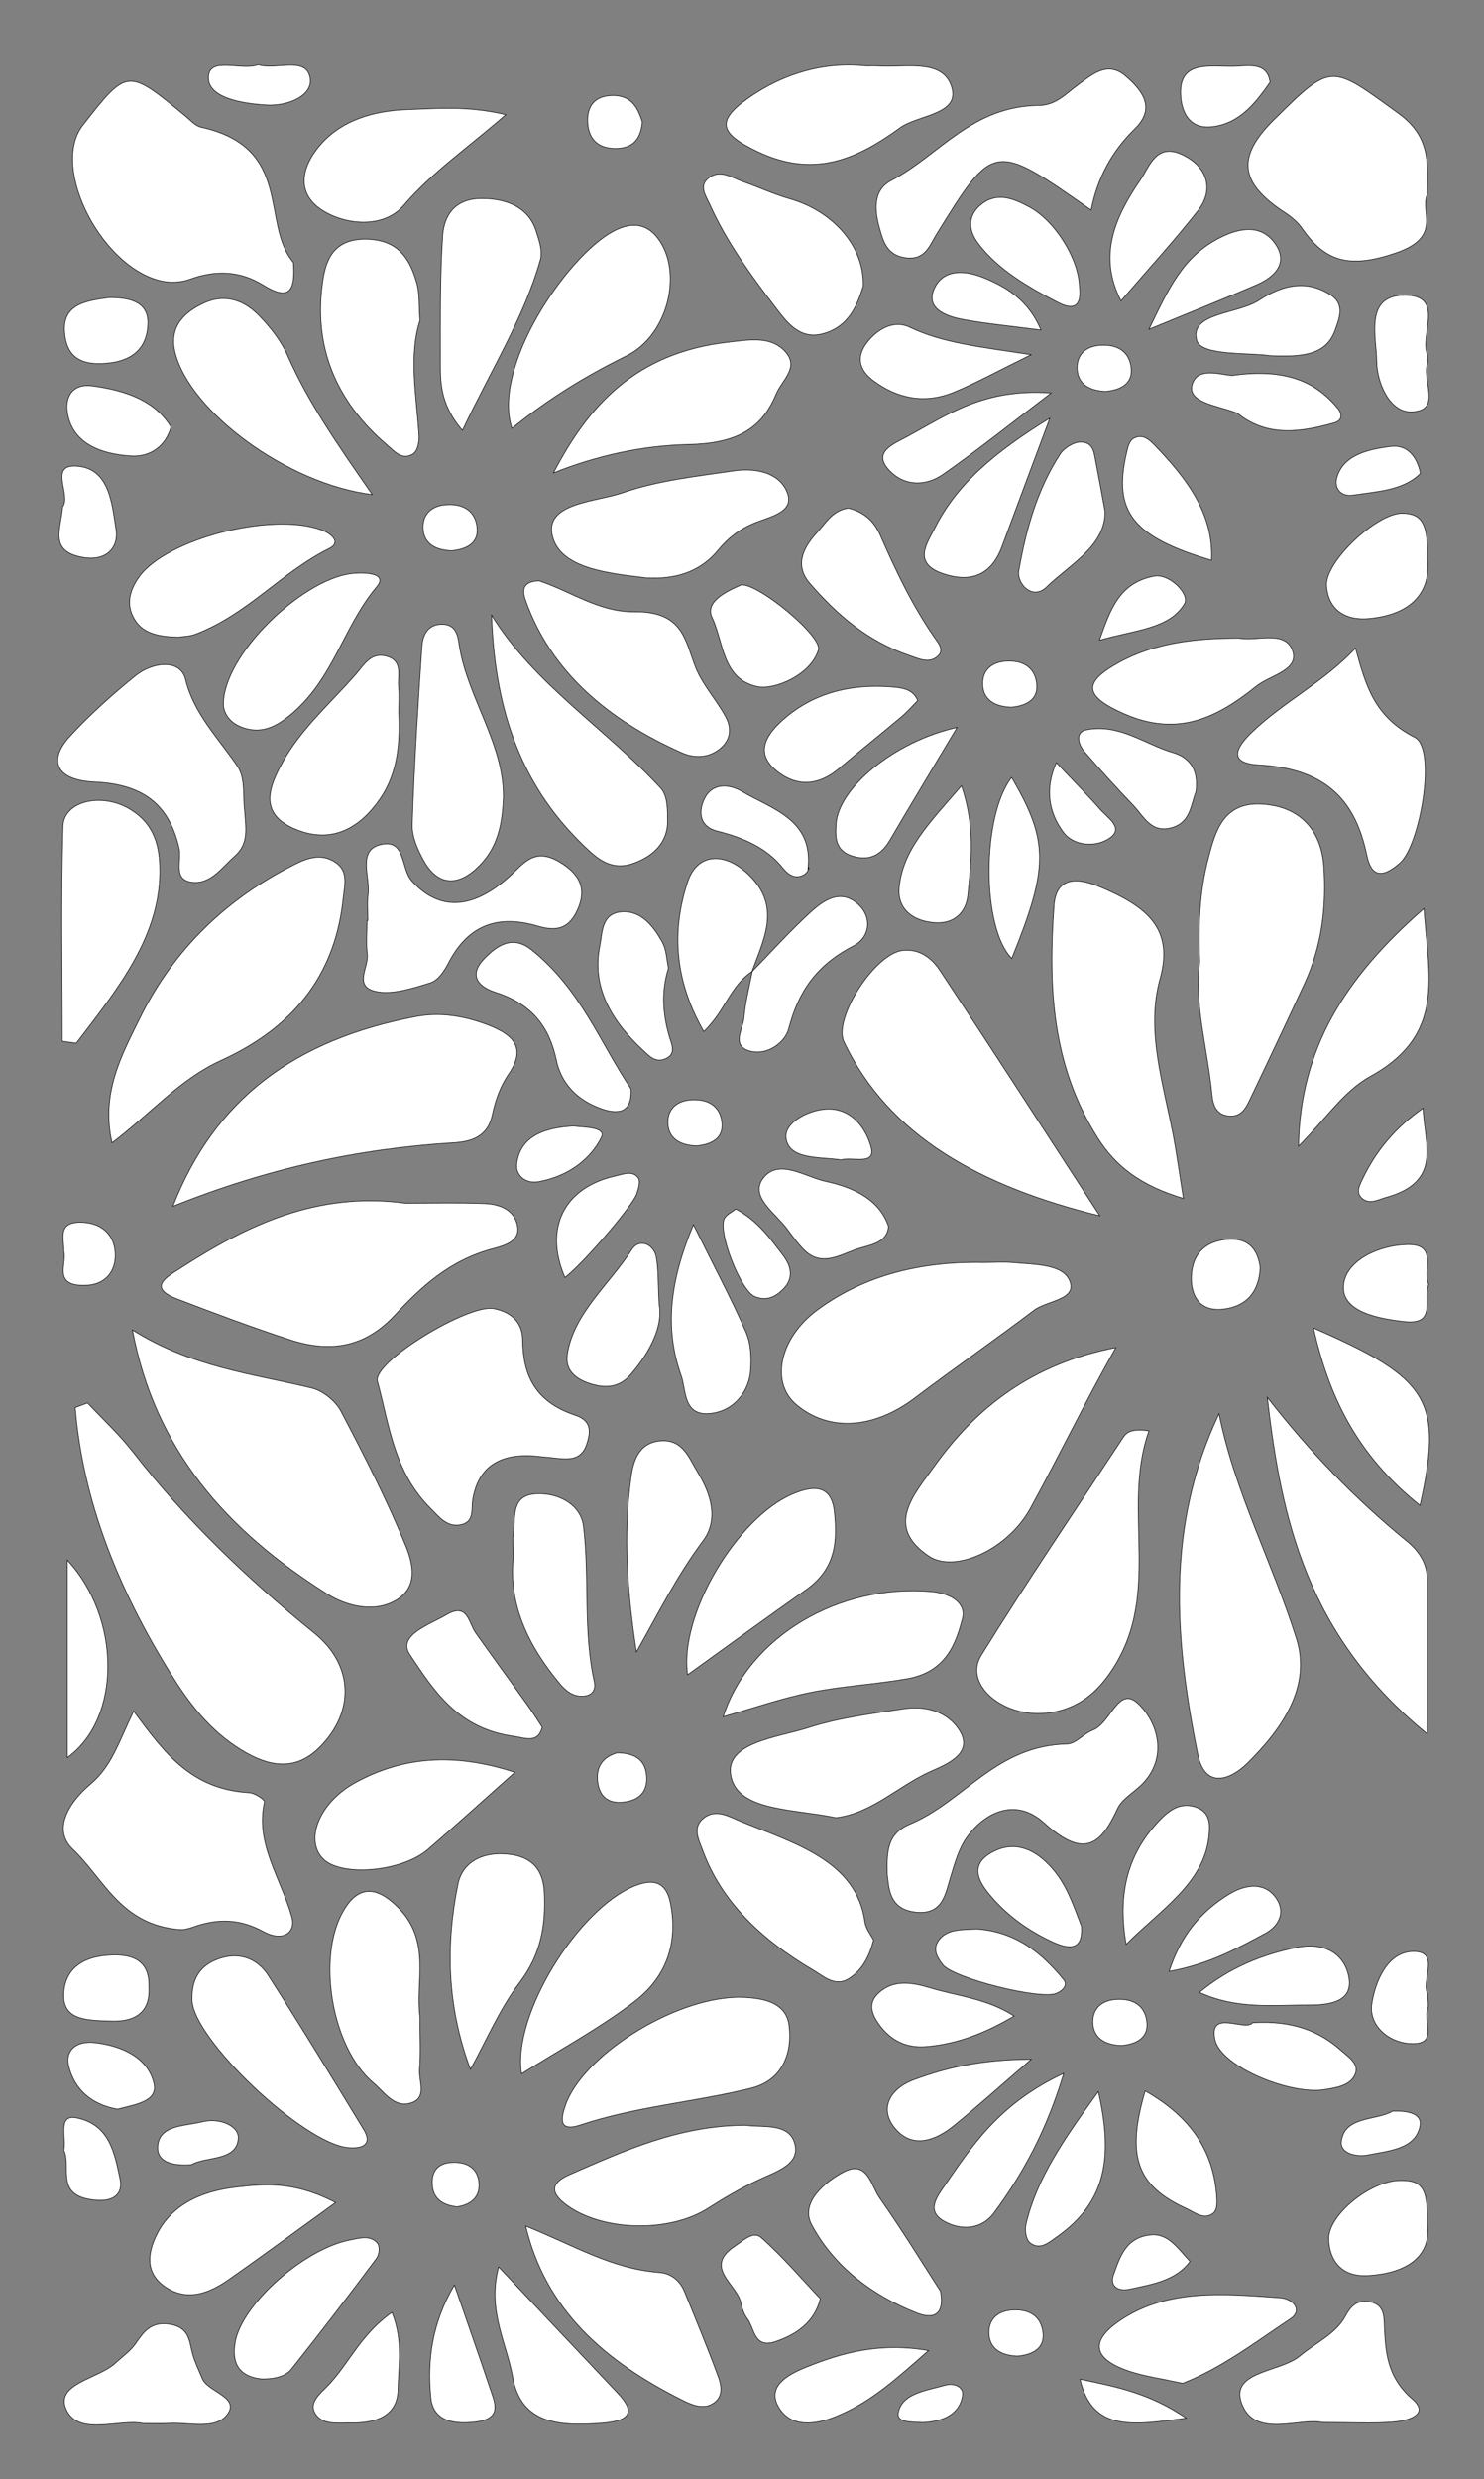 <?xml version="1.0" encoding="utf-8"?>
<!-- Generator: Adobe Illustrator 19.1.1, SVG Export Plug-In . SVG Version: 6.00 Build 0)  -->
<svg version="1.1" id="_x34_1" xmlns="http://www.w3.org/2000/svg" xmlns:xlink="http://www.w3.org/1999/xlink" x="0px" y="0px"
	 viewBox="137 164.5 2605 4350.8" style="enable-background:new 137 164.5 2605 4350.8;" xml:space="preserve">
<rect x="137" y="164.5" width="2605" height="4350.8" fill="#808080" stroke="none"/>
<style type="text/css">
	.st0{fill:#FFFFFF;stroke:#000000;stroke-miterlimit:10;}
</style>
<g id="SPLINE_10160_">
	<path id="XMLID_12533_" class="st0" d="M1457.6,1869.1c-5.1,26.9-12.3,53.8-14.5,80.9c-1.6,20.3-23.6,50.2,10.8,59.1
		c31.1,8,61.5-15.9,67.6-39.3c15.9-61.3,45.7-110.4,113.5-145.2c29.7-15.2,33.3-50.8,8.2-73.4c-31.8-28.5-62.2-5.2-84.1,14.8
		c-36.2,33.1-68.3,69.1-102.2,103.9c20.4-57,52.1-113.9-5-169.8c-42.5-41.5-91-39-107.8,11.9c-28.7,87-22.8,173.6,28.4,262.7
		C1410.8,1937.6,1418.5,1894.7,1457.6,1869.1z"/>
</g>
<g id="SPLINE_10161_">
	<path id="XMLID_12532_" class="st0" d="M290.7,2626.5c-7.2,2.7-14.4,5.4-21.7,8.1c13.6,164.8,75.9,318.8,166.9,465.8
		c31.6,51,68.2,100.6,125.6,135.5c45.4,27.6,92.3,38.5,135.9-4.6c62.3-61.8,61.3-144.3-9.2-201.3
		c-119.1-96.4-226.6-200.1-316.7-316.1C347.7,2683.1,317.8,2655.5,290.7,2626.5z"/>
</g>
<g id="SPLINE_10162_">
	<path id="XMLID_12531_" class="st0" d="M369.5,2498.4c39.3,209.2,163.3,350.6,341.5,463.1c33.2,20.9,81,33.8,119.8,12
		c41.6-23.4,30.9-65.8,18.2-96.8c-32.9-80.1-72.8-158.3-113.7-235.9c-8.8-16.7-30.4-35.3-50.8-40.3
		C582.1,2575.5,474.4,2564.4,369.5,2498.4z"/>
</g>
<g id="SPLINE_10163_">
	<path id="XMLID_12530_" class="st0" d="M440.5,2281.4c167.4-67.2,327.2-101.4,494.2-111.6c39.2-2.4,59.7-16.9,66.6-49.5
		c5.1-24.2,13.7-49.2,28.2-70.3c34.1-49.4,6.2-72.7-46.9-90.8c-37.9-12.9-76.5-18.2-115.6-10.7
		C655.3,1988.8,514.2,2092.8,440.5,2281.4z"/>
</g>
<g id="SPLINE_10164_">
	<path id="XMLID_12529_" class="st0" d="M848.4,2276c-155-21-278.8,39.2-395.5,114.6c-23,14.8-57.6,33.3-5.3,53.3
		c65.6,25.2,131.6,49.9,198.9,71.9c72.9,23.8,132.5,11.4,183.2-43c45.6-48.9,95.9-96.8,172.5-116.9c23.1-6.1,48.1-14.1,43.1-40.3
		c-5-26.3-28.6-38-57.9-39C941.9,2274.8,896.5,2276,848.4,2276z"/>
</g>
<g id="SPLINE_10165_">
	<path id="XMLID_12528_" class="st0" d="M652,625c-57.9-68,0.9-201-161.7-237.1c-10.5-2.3-18.9-12.2-27.4-19.2
		c-102.2-84.5-102.1-84.6-180.6,15.8c-58.4,74.7,36.1,256.1,143.7,274.1c13.9,2.3,31,0.9,43.9-3.9c45.9-16.9,88.9-14.8,128.8,9.9
		C644.8,693.2,655.8,675.9,652,625z"/>
</g>
<g id="SPLINE_10166_">
	<path id="XMLID_12527_" class="st0" d="M2067.6,2298.1c-93.4-143.7-186.1-287.6-280.8-430.7c-12.6-19.1-33.6-38.2-64.7-35
		c-49.6,5-122.7,120.1-103.7,160.2C1697,2158.3,1858.5,2246.7,2067.6,2298.1z"/>
</g>
<g id="SPLINE_10167_">
	<path id="XMLID_12526_" class="st0" d="M333.7,2170.1c71.5-54.7,119.1-111.7,191.6-144.8c136.8-62.4,201.6-160.2,214.2-285.2
		c2.3-22.4,9.9-47.1-14.5-62.8c-29.5-18.9-58.3-2.5-83.4,10.7c-121.2,63.9-205.2,154.3-258.6,262.3
		C350.7,2015.8,313.6,2082.9,333.7,2170.1z"/>
</g>
<g id="SPLINE_10168_">
	<path id="XMLID_12525_" class="st0" d="M371.6,3167.5c-26.2,54.2-38.5,96.6-75.6,127.8c-39.8,33.4-66.7,80.7-31.4,114.2
		c54.8,51.9,83.5,132.1,186.9,141.1c8.5,0.7,18.2-2,26.3-5c42.3-15,81.6-13.4,121,8.3c35.3,19.4,57.9,1.4,50.5-25.2
		c-18.5-66.8-64.9-128.7-48.1-201.8c1-4.2-16.8-15.8-26.5-16.4C472.9,3304.6,426.5,3241.8,371.6,3167.5z"/>
</g>
<g id="SPLINE_10169_">
	<path id="XMLID_12524_" class="st0" d="M2242.9,1853c-10.3,70,13.5,150.7,21.6,232.2c1.6,16.5,6.4,38,33.8,37.8
		c20.2-0.1,27.4-17.8,33.9-31.4c32-66.9,63.7-134,94.8-201.2c30.6-66.2,38.5-134.9,33.8-205.2c-4-59.3-37.8-105.8-109.6-109.6
		c-67.6-3.5-81,49.1-92.9,94.1C2243.5,1726.2,2240,1783.1,2242.9,1853z"/>
</g>
<g id="SPLINE_10170_">
	<path id="XMLID_12523_" class="st0" d="M2276.9,2645.5c-93.9,197.1-77.9,396.8-37.4,597.2c12.5,61.9,57,45.6,86.8,16.3
		c63.3-62.4,112.5-135.8,86.4-219C2371.3,2908.3,2304.2,2782.3,2276.9,2645.5z"/>
</g>
<g id="SPLINE_10171_">
	<path id="XMLID_12522_" class="st0" d="M1863.5,2380c-110-2.1-209.4,22.4-292.3,83.8c-65.8,48.7-82.2,126.8-36.6,165.4
		c57,48.3,135.8,43.2,208-11.3c69-52.1,140.6-101.9,209.6-154.1c22.4-17,77.2-18.4,62.1-52.5c-12.6-28.4-60.5-27.5-96.3-30.9
		C1900,2378.6,1881.7,2380,1863.5,2380z"/>
</g>
<g id="SPLINE_10172_">
	<path id="XMLID_12521_" class="st0" d="M2214.3,2267.6c-7-43.5-11.5-77.4-17.9-111.1c-17.5-91-48.2-184.4-23.1-274.1
		c24.8-88.7-23.5-127-105-161.4c-49.2-20.8-78-11.5-81.1,32.8c-9.9,140.3-4.9,279.2,77.1,408.2
		C2094.8,2210,2137.6,2244.7,2214.3,2267.6z"/>
</g>
<g id="SPLINE_10173_">
	<path id="XMLID_12520_" class="st0" d="M2153.9,2675.5c-32.9-4.7-40.3,3.9-45.8,12.3c-83.5,126.9-169,253.1-248.6,381.6
		c-31.6,51,38.2,110,115.2,101.3c48.6-5.5,81.2-30.3,106.1-63.9C2182.3,2969.2,2103.7,2816.3,2153.9,2675.5z"/>
</g>
<g id="SPLINE_10174_">
	<path id="XMLID_12519_" class="st0" d="M1090.1,2721.2c31.1,1.5,64.7,14.3,76.8-22.2c6.8-20.6,9.5-41.1-19.8-50.8
		c-73.8-24.4-92-73.7-92.7-132.5c-0.3-27.6-16.5-48-50.7-54.7c-44.1-8.7-213.5,93.6-204.1,127.9c21,76.8,28.5,158.5,93.7,223.1
		c13.4,13.3,26.9,31.5,49.4,28.7c27.9-3.5,21.4-27.4,23.9-43.2C976.3,2735.1,1018.8,2711.2,1090.1,2721.2z"/>
</g>
<g id="SPLINE_10175_">
	<path id="XMLID_12518_" class="st0" d="M2642.4,506.1c1.6-57,4.6-102.4-50.3-142.3c-119.9-87-116.7-89.9-219.3,11.4
		c-65.5,64.7-59.8,110.4,19,161.9c11.6,7.6,22.9,16.8,30.2,27.3c39.8,57.4,81.1,73.4,167,43.4C2669.7,579.7,2628.8,535,2642.4,506.1
		z"/>
</g>
<g id="SPLINE_10176_">
	<path id="XMLID_12517_" class="st0" d="M2361.6,2616.7c24.4,211.9,68.7,417.9,280.7,590.6c0-103.3,0.1-187.3,0-271.3
		c0-26.4-13.1-48.5-35.5-66.7C2513.9,2793.6,2434,2709.7,2361.6,2616.7z"/>
</g>
<g id="SPLINE_10177_">
	<path id="XMLID_12516_" class="st0" d="M1694.5,3454.3c3.1,21,1.5,61.2,51,65.9c47.2,4.5,51.2-33.4,60.3-62.5
		c7.4-24,14-49.4,29.2-70.2c33-44.9,86.3-67.9,134.3-24.5c71.5,64.7,100.3,38.4,129.6-25.1c8-17.4,31.6-29.7,45.9-45.5
		c43.5-48.1,22.1-108.3-10-138.3c-34.8-32.6-47.4,34.1-79.7,46.7c-16.1,6.2-29.5,23.8-44.5,24.2c-126.3,2.8-179.9,100.2-276.6,140.8
		C1694.8,3382.2,1693.4,3412.5,1694.5,3454.3z"/>
</g>
<g id="SPLINE_10178_">
	<path id="XMLID_12515_" class="st0" d="M566.6,1589.1c-3.7-27.1,1.9-58.5-13.1-80.4c-33.6-49.3-76.5-92.1-90.8-151.7
		c-8.8-36.8-58-30.8-87.8-6.7c-40.9,33.1-79.8,68.2-114.6,105.7c-40.4,43.5-24.1,77.9,42.2,80.8c94.4,4,133,47.5,148.9,116.2
		c4.8,20.7-10.9,53.9,20.2,59.3c34.3,6,54.7-25.5,77-44.9C574.8,1644.6,568.1,1616.5,566.6,1589.1z"/>
</g>
<g id="SPLINE_10179_">
	<path id="XMLID_12514_" class="st0" d="M2095.7,2529.3c-148.1,28.7-245.4,106.2-317.9,207.3c-36.4,50.7-88.5,106.5-10.3,158.8
		c45,30.1,138.1-10.8,178.2-84C1996.5,2718.7,2042.1,2624.1,2095.7,2529.3z"/>
</g>
<g id="SPLINE_10180_">
	<path id="XMLID_12513_" class="st0" d="M999.9,1243.9c5.4,151.7,42.8,290.3,162,404.9c21.2,20.4,46.2,44.2,84.6,31.5
		c39.4-13.1,62.9-39.5,62.4-75.4c-0.2-19.5,0.4-43.8-12.5-57.7C1201.3,1444.3,1073.1,1363.7,999.9,1243.9z"/>
</g>
<g id="SPLINE_10181_">
	<path id="XMLID_12512_" class="st0" d="M2052.4,533.2c10.6-55.2,35.6-102.6,76.8-142.7c37.6-36.6,12.5-67.6-16.1-92.3
		c-32.2-27.9-59.9-2.1-84.8,16.1c-20.3,14.7-37.6,35-67.4,35.3c-118.6,1.3-174.1,86.8-259.6,131.8c-32.6,17.1-28.9,53.3-20.4,83.4
		c6.1,21.7,12.2,46.8,44.1,51.8c36,5.7,43.6-21.1,55.6-40.5C1881.4,413.2,1881.3,413.2,2052.4,533.2z"/>
</g>
<g id="SPLINE_10182_">
	<path id="XMLID_12511_" class="st0" d="M2516.4,1302c-53.8,58.1-127,94.8-181.3,147c-19.8,19-50.9,54.4,11.5,57.8
		c125.2,6.8,171.1,69.6,189.8,159c7.3,34.9,24.9,42.4,58.1,13c35.4-31.3,64.5-200.5,26.1-220.2
		C2548.6,1421.9,2534.5,1367,2516.4,1302z"/>
</g>
<g id="SPLINE_10183_">
	<path id="XMLID_12510_" class="st0" d="M1083.2,1183.8c-34.4,1.3-27.9,22.8-22.4,37.7c44.1,120.6,140.9,205.5,273.5,264.2
		c22,9.7,47.4,8.8,67-7.7c19.4-16.3,19.6-36.8,9.5-55.5c-15.8-29.4-40.5-56-52.5-86.2c-18.7-46.9-21.3-99.1-107.6-98.1
		C1188.3,1238.8,1139.4,1202.4,1083.2,1183.8z"/>
</g>
<g id="SPLINE_10184_">
	<path id="XMLID_12509_" class="st0" d="M1431.2,3669.5c-115.1,2.5-272.6,104.2-301.7,189.8c-6.9,20.3-14.4,48,27.1,34.1
		c96.7-32.3,200.3-40,298.5-64.3c58.7-14.5,73.1-66.3,66.8-111.5C1515.9,3674.7,1468,3669.6,1431.2,3669.5z"/>
</g>
<g id="SPLINE_10185_">
	<path id="XMLID_12508_" class="st0" d="M790.4,1032.4C731.1,947,678.4,871.5,642.2,789.2c-11.1-25.3-29.6-49.4-50.1-70.5
		c-23.9-24.7-57.1-40.3-96.1-22.8c-40.7,18.3-61.7,45.9-51.7,86.8C469.1,885.3,640.4,1014,790.4,1032.4z"/>
</g>
<g id="SPLINE_10186_">
	<path id="XMLID_12507_" class="st0" d="M1035.7,916.2c66.3-53.7,131.3-92.8,201.3-127.4c69.1-34.1,95.8-134.8,62.1-194.8
		c-19.2-34.2-47.7-44.4-86.9-22.8C1131,615.9,1000,808.5,1035.7,916.2z"/>
</g>
<g id="SPLINE_10187_">
	<path id="XMLID_12506_" class="st0" d="M1108.6,994.4c76.2-30.5,156.7-48.1,236.6-49.8c82.1-1.8,128.1-25.5,154-88.1
		c10.4-25.1,41.2-46.7,16.6-74.5c-25.6-28.8-64.5-21-100.3-17C1251.8,783.5,1169.3,877.7,1108.6,994.4z"/>
</g>
<g id="SPLINE_10188_">
	<path id="XMLID_12505_" class="st0" d="M246.3,1991.8c8.2,1.1,16.4,2.3,24.6,3.4c72.8-95.8,150.5-189.8,146.5-311
		c-1.3-38.9-11.5-74.5-51-98.9c-49.9-30.9-117.5-15.5-118.8,29.4C243.9,1740.3,246.3,1866.1,246.3,1991.8z"/>
</g>
<g id="SPLINE_10189_">
	<path id="XMLID_12504_" class="st0" d="M1604.5,3354.3c64.4-7.9,109.6-56.8,169.9-82.9c29.2-12.6,69.8-31.6,47.7-68.8
		c-18.7-31.4-55.9-46-98.7-39.4c-56.2,8.7-113.9,15.9-166.6,32.9c-55.6,17.9-150,26.3-136.4,86.7
		C1433.8,3342.9,1529.9,3338.6,1604.5,3354.3z"/>
</g>
<g id="SPLINE_10190_">
	<path id="XMLID_12503_" class="st0" d="M1020.6,1564.5c1.5-94.1-62.9-175.5-77.3-266.7c-2.5-16-4.4-39.1-32.8-37.7
		c-25.4,1.3-31.8,22.5-32.9,39.4c-7,103.9-13.6,207.7-17,311.7c-0.7,21.4,9.4,44.5,20.6,64.4c25.1,44.4,61,44.5,96.8,8.5
		C1012.4,1649.7,1018.7,1607.5,1020.6,1564.5z"/>
</g>
<g id="SPLINE_10191_">
	<path id="XMLID_12502_" class="st0" d="M1281.2,1178.8c49.7,1.4,89-15.5,116.1-48.6c17.6-21.5,38.2-37.7,66.6-48.9
		c28.8-11.3,71.2-19.5,53.2-56.6c-15.5-31.8-55.4-39.2-92.7-33.7c-65.5,9.6-133.3,17.1-193.7,38.1c-47.6,16.6-138.8,17.6-123.9,76.6
		c14.4,56.8,98.5,64.9,165.4,73C1275.1,1178.9,1278.2,1178.6,1281.2,1178.8z"/>
</g>
<g id="SPLINE_10192_">
	<path id="XMLID_12501_" class="st0" d="M874.1,726.8c-2-26.8-0.2-47.3-5.8-66.4c-10.8-37.5-29.1-73.7-84.8-76
		c-61.2-2.5-74.7,36.3-80.1,74.5c-15.7,109.4,19,206.5,113.5,286.9c11.9,10.1,25.3,26.9,44.5,15.7c9.1-5.3,11.8-22.4,11-33.8
		C867.9,858.4,854.3,789.2,874.1,726.8z"/>
</g>
<g id="SPLINE_10193_">
	<path id="XMLID_12500_" class="st0" d="M1406.5,3177.1c52.8-15,102.2-32.3,153.7-42.7c55.4-11.2,113.2-14.1,169.2-23.9
		c67.5-11.8,85.3-60.3,97-105.7c6.7-25.8-18.3-44.2-55.3-47.3C1609.2,2943.7,1451.6,3036.7,1406.5,3177.1z"/>
</g>
<g id="SPLINE_10194_">
	<path id="XMLID_12499_" class="st0" d="M782.8,1779.7c-0.5,0-1,0-1.5,0c0,19.9-1.9,40,0.5,59.7c2.7,22.6-25.2,56.3,15.3,65
		c28.6,6.1,65.1-5.7,95.4-15.2c14-4.4,24.8-21.4,31.6-34.5c30.4-58.9,77.9-88.5,157.3-64.9c36.7,10.9,55.7,0.8,69.1-28.2
		c16.7-36.2,5.4-62.6-31.2-84.4c-44.9-26.8-64,3.8-88.1,25.5c-65.6,59.2-124.4,60.2-171.5,7.5c-19.6-21.9-10-74.6-55.2-63.3
		c-40.8,10.2-17.1,57.3-21.4,88C781.1,1749.7,782.8,1764.8,782.8,1779.7z"/>
</g>
<g id="SPLINE_10195_">
	<path id="XMLID_12498_" class="st0" d="M1059.8,4070.9c34.8,146.4,137.7,237.3,276.3,306.2c15.2,7.6,34.8,15.7,51.2,6
		c20.1-11.8,16.3-31.9,10.3-48.3c-18.4-49.9-38.8-99.3-59-148.7c-7.2-17.5-21.7-32-44.4-33.7
		C1210.4,4146,1144.1,4104.8,1059.8,4070.9z"/>
</g>
<g id="SPLINE_10196_">
	<path id="XMLID_12497_" class="st0" d="M1670.4,3569.1c-4.4-8.9-13.5-19.8-15.1-31.5c-14.8-107.1-121.5-137.5-217.4-176.5
		c-20.5-8.4-44.4-23.6-66.3-5.6c-20,16.4-7.6,38.4-1,56.5c32.7,89.2,102.5,156.1,193.1,209.3c18.5,10.8,39,31,63.7,15.2
		C1651.2,3621.3,1663.1,3597.3,1670.4,3569.1z"/>
</g>
<g id="SPLINE_10197_">
	<path id="XMLID_12496_" class="st0" d="M948.7,919.8c51-107.6,108.5-198.7,136.8-299.4c4.4-15.7-2.3-34.4-7.6-50.9
		c-12.6-39.4-49-56.4-94.7-56.6c-50.4-0.2-67,32.7-69.2,65.6c-4.7,71.7-3.8,143.7-3.9,215.6C910.1,832.7,908,872.2,948.7,919.8z"/>
</g>
<g id="SPLINE_10198_">
	<path id="XMLID_12495_" class="st0" d="M1656.3,280.3c-71.7-7.6-144,12.6-206.7,57.1c-56.2,40-48.8,61.6,16.8,93
		c101.2,48.4,176.9,11.7,250.5-41.5c33-23.9,110.7-23,88.8-76.7c-18.3-44.8-82.7-28.3-129.1-31.9
		C1673.6,280.1,1670.6,280.3,1656.3,280.3z"/>
</g>
<g id="SPLINE_10199_">
	<path id="XMLID_12494_" class="st0" d="M1445.9,3894.1c-117.9,0.6-213,44.8-309.1,86.6c-31.7,13.8-35.2,30.5-7.2,51.9
		c62.2,47.5,181.1,51,249.9,7.3c28.5-18.1,58.1-35.6,89.4-50.2c31.9-14.9,72.8-27.1,63.3-63
		C1522.3,3889,1475.5,3898.7,1445.9,3894.1z"/>
</g>
<g id="SPLINE_10200_">
	<path id="XMLID_12493_" class="st0" d="M474.1,3673.4c-0.3,67.7,196.5,254,274.6,260c31,2.4,39.9-9.9,27-31.2
		c-55.2-90.9-110.5-181.7-168.1-271.5c-16.6-25.8-46.1-41.6-83.6-29.8C485,3613.2,473.3,3641.1,474.1,3673.4z"/>
</g>
<g id="SPLINE_10201_">
	<path id="XMLID_12492_" class="st0" d="M836.9,1414.3c0-15,1.2-30-0.3-44.9c-1.9-19,8-44.7-20.2-53c-28.7-8.5-41,15.8-54.6,31.2
		c-44.2,50.4-96.6,96.3-128.3,153.8c-23.9,43.3-43.4,90.2,20.7,117.7c68,29.2,117.3-5.5,149.5-52.2
		C835.8,1520.4,839.3,1467.2,836.9,1414.3z"/>
</g>
<g id="SPLINE_10202_">
	<path id="XMLID_12491_" class="st0" d="M874,3702.8c-7.9-61.5,20.2-131.8-37.8-190.5c-33.5-33.9-67.3-43.8-95.9,4.6
		c-48,81.2-21.2,241.1,51.9,302.6c18.4,15.4,35.8,43.1,63.5,36.2c32.7-8.1,15.9-38.6,17.7-59.4C875.8,3766.6,874,3736.7,874,3702.8z
		"/>
</g>
<g id="SPLINE_10203_">
	<path id="XMLID_12490_" class="st0" d="M1652.2,667c2.8-69-52.2-131.5-127.9-153.3c-28.5-8.2-55.2-20.6-83.1-30.4
		c-18.8-6.6-38.6-21.5-58.6-7.7c-20.6,14.2-6.3,32.9,0.7,48.5c28.6,63.5,70.2,121.6,114,178.5c19.3,25.1,41.7,58.1,82.9,47.9
		C1627.3,738.7,1642,699.3,1652.2,667z"/>
</g>
<g id="SPLINE_10204_">
	<path id="XMLID_12489_" class="st0" d="M1052.6,3803.8c68.9-43.5,139.5-81.4,199.8-128.2c57.9-45,74.6-106.9,61.3-172
		c-5.9-28.9-22.1-46-62.9-29.4C1151.3,3514.7,1035.7,3701.2,1052.6,3803.8z"/>
</g>
<g id="SPLINE_10205_">
	<path id="XMLID_12488_" class="st0" d="M962.8,3795.9c28.3-51.2,50.8-105.4,86.6-152.7c37.8-49.9,45.6-101.3,43.1-156.8
		c-1.6-36.6-17.7-64-65.7-68.2c-46.2-4.1-78.5,16.6-85.8,52.3C919,3578,921.6,3685.8,962.8,3795.9z"/>
</g>
<g id="SPLINE_10206_">
	<path id="XMLID_12487_" class="st0" d="M1040.7,3274.7c-107-35-196.9-27.3-279.9,18.1c-64,35-89.2,101-56.6,133.8
		c31.8,32,138.4,22.9,184.2-16.8C937.6,3367.3,985.5,3323.7,1040.7,3274.7z"/>
</g>
<g id="SPLINE_10207_">
	<path id="XMLID_12486_" class="st0" d="M1344,3103.5c72.7-52.3,139.7-101.2,207.8-149.1c52.9-37.2,55.2-86,49.8-137.1
		c-4.7-43.3-31.3-49.2-74.4-30.4C1431.3,2828.3,1328.9,2997.3,1344,3103.5z"/>
</g>
<g id="SPLINE_10208_">
	<path id="XMLID_12485_" class="st0" d="M1024.9,365.8c-68-15.9-119.7-10.7-170.7-9c-63.3,2-119.8,19.8-157,64.4
		c-32.4,38.8-40.3,85,8.3,114c42.2,25.1,106.4,29.3,140.1-10.3C894.4,467.7,958.8,423.3,1024.9,365.8z"/>
</g>
<g id="SPLINE_10209_">
	<path id="XMLID_12484_" class="st0" d="M450,1282.6c7.4-1.2,20.2-1.3,30.8-5.4c91.9-35.4,149-107.8,234.7-150.5
		c19.5-9.8,5.7-24.8-14.6-32.3c-86.3-31.9-271.8,15.7-319.7,82.5c-18.1,25.3-23.8,51.6-5.9,77.8C390,1276.4,416.8,1281.9,450,1282.6
		z"/>
</g>
<g id="SPLINE_10210_">
	<path id="XMLID_12483_" class="st0" d="M2636.5,1759c-139.5,121.7-217.6,247.1-220,416.8c49-48.9,78.8-96.3,126.1-122.4
		C2675.5,1980.1,2644.6,1877.4,2636.5,1759z"/>
</g>
<g id="SPLINE_10211_">
	<path id="XMLID_12482_" class="st0" d="M2458.1,4415.6c50.9,0,87.4,2.1,123.4-0.7c27.3-2.1,66.1-13.1,34.8-40.2
		c-45.3-39.2-47.2-83.6-49.3-131c-0.7-17-1.3-37.3-29.4-40.4c-21.8-2.4-31.8,12.6-39.1,26.1c-16.9,31.2-52.8,46.8-79.9,69.7
		c-34.6,29.3-127.2,26-100.4,87.1C2343.1,4443.2,2420.2,4406.6,2458.1,4415.6z"/>
</g>
<g id="SPLINE_10212_">
	<path id="XMLID_12481_" class="st0" d="M529.2,1401.7c0.3,8.2,5.5,30.3,35.3,40.1c33.3,11,58.5-3.5,80.7-21.5
		c77.4-63,93-154.6,153.3-226.4c19.9-23.7-21.6-25.6-45.2-22.7C665.9,1182.2,527.7,1315,529.2,1401.7z"/>
</g>
<g id="SPLINE_10213_">
	<path id="XMLID_12480_" class="st0" d="M1038,2898.4c-8.3,80.9,25.6,153.9,82,221.1c9.9,11.7,23.4,24.1,44.2,21.1
		c14.8-2.1,18.4-14.2,16.3-23.4c-20.4-91-8.1-183.4-19.3-274.5c-4.5-36.7-42.3-58.7-82.9-56.7c-43.8,2.2-36.4,39.3-39.9,65.3
		C1036.4,2866,1038,2881.1,1038,2898.4z"/>
</g>
<g id="SPLINE_10214_">
	<path id="XMLID_12479_" class="st0" d="M2312.5,1284.4c-76.9,0-148.3,8.1-211.3,42.7c-63.8,35.1-61.2,58.9,8,89.6
		c95.8,42.5,165.2,6.5,232.8-47.8c24.8-19.9,76.5-28.2,63.7-63C2392.5,1269.6,2342.6,1290.4,2312.5,1284.4z"/>
</g>
<g id="SPLINE_10215_">
	<path id="XMLID_12478_" class="st0" d="M726,4029.8c-72.5-37.7-123.7-32.8-173.8-27.2c-63.2,7.1-114.3,31.8-139.7,82.7
		c-17.1,34.1-21.5,70.2,18.4,94.8c37.8,23.2,75.5,7.1,106.6-14.6C601.1,4121,663.3,4075.1,726,4029.8z"/>
</g>
<g id="SPLINE_10216_">
	<path id="XMLID_12477_" class="st0" d="M1254.2,3063.4c37.9-66.9,70.5-132.8,116.5-194.4c28.5-38.1,14.4-82.7-9.7-122
		c-14.5-23.7-25.4-57.7-65.6-53.8c-39,3.8-47,38-50.7,64C1230.6,2858.4,1238.3,2959.6,1254.2,3063.4z"/>
</g>
<g id="SPLINE_10217_">
	<path id="XMLID_12476_" class="st0" d="M2212.9,4346.9c67.8-26.3,127.3-72,189.3-113.2c21.4-14.2,6.6-35.2-19.2-37
		c-96.4-6.7-194.8-16.3-278.1,38.8c-56.7,37.5-49.8,69.9,18.3,91.5C2148.2,4334.9,2175.3,4338.7,2212.9,4346.9z"/>
</g>
<g id="SPLINE_10218_">
	<path id="XMLID_12475_" class="st0" d="M1626.3,1056.2c-28,4.1-39.3,25.7-55.3,43.1c-25.6,27.9-39,58.4-12.2,89.2
		c46,52.9,99,100.4,174.4,126.3c16.2,5.5,34.8,15.1,50,1.1c12-11.1,0.7-23.1-6.6-33.7c-38.8-56.4-67.4-116.4-93.9-177.3
		C1673.6,1083.8,1658.6,1064.4,1626.3,1056.2z"/>
</g>
<g id="SPLINE_10219_">
	<path id="XMLID_12474_" class="st0" d="M388,4417.3c19.6,0,31.8,0.7,43.8-0.1c35.3-2.5,81.4,12,103-14.2
		c25.9-31.6-33-40.3-42.9-64.6c-5.7-14.1-12.6-27.9-16.7-42.3c-6.1-21.4-4.3-46.6-39.4-52.7c-34.5-5.9-47.1,14.3-61.3,34.5
		c-8.8,12.6-23.2,22.6-35.1,33.7c-30.1,28-109,36.2-85.1,83.4C277.1,4439.8,347.4,4408.7,388,4417.3z"/>
</g>
<g id="SPLINE_10220_">
	<path id="XMLID_12473_" class="st0" d="M1012.3,4142.7c-20.4,76.3,14.1,133.5,24.6,193.1c14.4,81.2,79.6,87.4,158.3,80.9
		c50.9-4.2,55.6-21.4,26.5-52.1C1155.4,4294.7,1089.5,4224.6,1012.3,4142.7z"/>
</g>
<g id="SPLINE_10221_">
	<path id="XMLID_12472_" class="st0" d="M2629.6,2806.3c40.9-184.2,16.6-222.8-187-311.3C2469.4,2611.7,2515.7,2715.2,2629.6,2806.3
		z"/>
</g>
<g id="SPLINE_10222_">
	<path id="XMLID_12471_" class="st0" d="M596.4,4339.3c23.9,0.2,42.4-4.9,52.4-17.6c50.7-64,100.3-128.6,148.9-193.7
		c5.2-7,6.7-21.1,1.6-27.2c-12.4-14.6-31.9-8.6-49.5-5c-80.1,16.3-188.7,112.8-200,179.2C544.2,4308.1,553,4334.7,596.4,4339.3z"/>
</g>
<g id="SPLINE_10223_">
	<path id="XMLID_12470_" class="st0" d="M1244.5,2075.1c-53.6-79.1-87.5-174.3-174.6-243.8c-33.6-26.8-61-7-83.1,15.9
		c-25.5,26.4-14.2,47.8,20.3,58.8c67.3,21.5,95,64.5,106.6,119.4c8.2,38.8,34.6,69.3,79.6,85
		C1225,2121.5,1247.1,2114.9,1244.5,2075.1z"/>
</g>
<g id="SPLINE_10224_">
	<path id="XMLID_12469_" class="st0" d="M1787.9,4185.3c-30.5-47.2-67-106.8-107.4-164.5c-14.2-20.2-20.7-66.2-62-45
		c-33.4,17.2-77.2,54.2-57,92.4c36.5,68.9,100.8,122.2,184.8,155.3C1769.8,4232.8,1796.3,4232.5,1787.9,4185.3z"/>
</g>
<g id="SPLINE_10225_">
	<path id="XMLID_12468_" class="st0" d="M1354.2,2313.6c-41.1,98.7-51.2,181-21.6,264.6c9.3,26.1,3.2,71.3,50.8,66.8
		c42-4,69.1-38.9,71.3-77.1c1.3-21.9,0.6-45.7-8.3-65.9C1420.9,2444,1390.8,2387.5,1354.2,2313.6z"/>
</g>
<g id="SPLINE_10226_">
	<path id="XMLID_12467_" class="st0" d="M1747.9,1394c-7.5-19.5-26.1-22.3-43.5-23.8c-77.1-6.5-143.6,12.1-195.9,60.2
		c-28.8,26.5-44.6,56.7-9.3,86c36,29.9,74.9,27.1,111-3.6c35.8-30.4,72.8-59.8,108.8-90.1C1729.5,1414,1738.1,1403.9,1747.9,1394z"
		/>
</g>
<g id="SPLINE_10227_">
	<path id="XMLID_12466_" class="st0" d="M1294,2453.6c-2.1-38.8-1-61.4-5.1-83.3c-4.2-22.6-29.8-33.4-42.7-13.1
		c-38.7,60.8-102.3,111.7-113.3,183.7c-3.9,25.5,10.6,42.3,39.9,51.7c29.1,9.3,52.4,5.9,71.2-15.9
		C1280.3,2534.8,1301,2489.4,1294,2453.6z"/>
</g>
<g id="SPLINE_10228_">
	<path id="XMLID_12465_" class="st0" d="M1979.9,898.3c-97.6,59.9-163.3,116.4-201.3,191.7c-14.2,28.2-41.2,63.2,15.3,81.7
		c54.5,17.9,86-5,101.7-47.4C1921.1,1055.6,1946.8,987.1,1979.9,898.3z"/>
</g>
<g id="SPLINE_10229_">
	<path id="XMLID_12464_" class="st0" d="M1088.7,3195.5c-8-12.2-16.1-25.4-25.3-38.2c-30.5-42.7-61.6-85-91.8-127.8
		c-12.2-17.3-13.5-53.6-51.5-31c-28.4,16.9-86.6,35.5-63.5,69.9c41.1,61.3,82.9,129.6,182.8,143.2
		C1058.5,3214.3,1081.7,3224.7,1088.7,3195.5z"/>
</g>
<g id="SPLINE_10230_">
	<path id="XMLID_12463_" class="st0" d="M2643.1,1146.3c0.6-62.7-9.6-80.3-44-81.1c-44.7-0.9-135.9,84.6-133.5,126.9
		c2.1,38.3,28.8,62.2,74.8,57.9C2615.8,1242.9,2648.3,1202.9,2643.1,1146.3z"/>
</g>
<g id="SPLINE_10231_">
	<path id="XMLID_12462_" class="st0" d="M2076.8,1062.1c-5.7-30.8-11-60.2-16.7-89.5c-2.8-14.5-4.1-33-27.4-32.2
		c-12,0.4-28,10.8-34.2,20.3c-41.8,64-60.5,134.4-73.1,205.3c-4,22.5,23.8,53,48.8,28.6C2014.7,1155,2077.3,1123,2076.8,1062.1z"/>
</g>
<g id="SPLINE_10232_">
	<path id="XMLID_12461_" class="st0" d="M2004.3,3803c-114.5,53.6-161.2,127.8-211,199.8c-13.6,19.7-29.3,42.4,0.7,59.5
		c31.8,18.1,67.2,13.2,87.2-13.7C1933.8,3977.7,1974.3,3902.3,2004.3,3803z"/>
</g>
<g id="SPLINE_10233_">
	<path id="XMLID_12460_" class="st0" d="M1310.4,1863.4c-3.2-14-3.1-32.3-11.8-47.3c-14.2-24.6-34.9-53.7-70-51.4
		c-36.4,2.4-34.1,37.5-38.7,60.2c-14.4,71.4,19.7,130.6,76,182.9c9.8,9.1,20.9,21.4,37.1,15.5c22.4-8.1,13.1-25.7,9.1-39
		C1300.8,1945.2,1297.1,1906.2,1310.4,1863.4z"/>
</g>
<g id="SPLINE_10234_">
	<path id="XMLID_12459_" class="st0" d="M2104.8,692.5c46.8-54.4,93.2-105.1,134.9-158.1c29.1-37,16.6-76.6-25.4-97.5
		c-47.6-23.7-59.6,20.3-75.3,43.1C2094.1,545.3,2064,613.7,2104.8,692.5z"/>
</g>
<g id="SPLINE_10235_">
	<path id="XMLID_12458_" class="st0" d="M2642.7,4065.9c0.6-62.1-9.3-76-49.7-74.9c-51.4,1.4-125.2,61.1-123.6,103.5
		c1.3,35.2,20.9,66.2,69.1,63.3C2607.3,4153.7,2650.1,4123.9,2642.7,4065.9z"/>
</g>
<g id="SPLINE_10236_">
	<path id="XMLID_12457_" class="st0" d="M1946.9,787c-89.8-13.8-154.5-20.3-212.9-48.2c-28.9-13.8-57.7,4.2-75.2,27
		c-18.7,24.3-14.4,47.7,11.2,66.7c41.4,30.8,89.4,41.6,141.1,20.4C1850.6,836.6,1887.6,816.1,1946.9,787z"/>
</g>
<g id="SPLINE_10237_">
	<path id="XMLID_12456_" class="st0" d="M2113.8,3576.6c58.7-59.5,137.5-107.3,145.3-190.2c1.8-19.3,3.5-42.6-24.7-51.2
		c-27-8.3-46.2,7.5-61.3,23.1C2111.6,3421.9,2099.8,3495.7,2113.8,3576.6z"/>
</g>
<g id="SPLINE_10238_">
	<path id="XMLID_12455_" class="st0" d="M1817,1441.1c-111.5,24.8-208.8,107.4-212.3,169.8c-1.3,22.5-2.4,47.2,30.5,56.4
		c31.9,9,50.6-5.8,64-28.6C1735.6,1576.5,1773.1,1514.7,1817,1441.1z"/>
</g>
<g id="SPLINE_10239_">
	<path id="XMLID_12454_" class="st0" d="M1696.7,2316.8c-15.3-45.5-58.1-67.8-109.6-78.9c-35.8-7.8-80.8-39.5-108.2-8.5
		c-29.1,33,17.9,62.5,39.4,91.2c9.5,12.7,18.7,25.8,30.1,37.2c29.4,29.5,60.5,10.4,89.9-0.3
		C1661.7,2349.1,1693.9,2347.7,1696.7,2316.8z"/>
</g>
<g id="SPLINE_10240_">
	<path id="XMLID_12453_" class="st0" d="M2366.9,788.7c56.8,2.5,98-1.2,113.6-44.5c7.9-22,17.7-45.9-8.2-62.5
		c-43.5-27.9-86.6-15.7-124.8,9.5c-38,25.1-122.8,21.7-109.8,70.5C2245,789.3,2328.8,783,2366.9,788.7z"/>
</g>
<g id="SPLINE_10241_">
	<path id="XMLID_12452_" class="st0" d="M1438.6,1190.8c-26.9,11.6-64.7,29.9-51.6,57.4c20.6,43.4,17.7,108.5,79.9,121.3
		c29.6,6.1,93.6-20.4,106.7-64.7C1580.6,1281.2,1469.8,1189.4,1438.6,1190.8z"/>
</g>
<g id="SPLINE_10242_">
	<path id="XMLID_12451_" class="st0" d="M2031.6,665.4c-1.9-47.4-42.8-113.9-88.4-138c-26.1-13.8-54.9-26.5-82.7-5
		c-25.8,19.9-23.6,46.2-6.8,68.7c34,45.6,86.6,76.3,140.3,104.1C2028.7,713.3,2035.3,693.9,2031.6,665.4z"/>
</g>
<g id="SPLINE_10243_">
	<path id="XMLID_12450_" class="st0" d="M2236.1,1554.4c4.4-31-4.2-58.6-40.1-69.2c-50.1-14.8-93.8-51.1-151.7-40
		c-20.8,4-14.6,25.7-3.8,38.2c27.9,32.4,56.9,64.1,86.7,95.3c17.7,18.5,30.8,49.5,68.3,37.8
		C2226.8,1606.9,2227.3,1576.6,2236.1,1554.4z"/>
</g>
<g id="SPLINE_10244_">
	<path id="XMLID_12449_" class="st0" d="M2335.9,3714.1c-12.2,16.5-77.1-25-66.3,29c9.6,48.2,132.7,98.2,192.5,88.4
		c21-3.4,43.5-6.9,52.6-24.6c10.2-19.8-9.8-31.8-23.8-44.3C2451.8,3727.8,2403.9,3710,2335.9,3714.1z"/>
</g>
<g id="SPLINE_10245_">
	<path id="XMLID_12448_" class="st0" d="M1824.8,1543.5c-54.9,63.5-103.9,112.4-109.5,179.6c-2.6,30.7,16.5,54.2,54.8,59.8
		c43.3,6.4,63-19.1,65.8-47.8C1841.6,1677.1,1849.8,1618,1824.8,1543.5z"/>
</g>
<g id="SPLINE_10246_">
	<path id="XMLID_12447_" class="st0" d="M1912.8,1528.9c-52.8,67.5-52.7,265.1,0.3,317.5C1978.1,1686,1978.1,1640.9,1912.8,1528.9z"
		/>
</g>
<g id="SPLINE_10247_">
	<path id="XMLID_12446_" class="st0" d="M1766.9,4289.4c-86-14.7-152.2,3.8-216.6,30c-34.3,14-66.5,34.4-46.8,68.8
		c21.3,37.1,64.4,31.9,101.4,16.7C1667.2,4379.4,1712.3,4337.2,1766.9,4289.4z"/>
</g>
<g id="SPLINE_10248_">
	<path id="XMLID_12445_" class="st0" d="M1982,854.2c-118.2-8.8-183.3,39.3-252.9,76.7c-24.2,13-60,26.7-32.3,57.7
		c26.1,29,64.2,30.4,96.2,8C1852.1,955.2,1907.9,910.4,1982,854.2z"/>
</g>
<g id="SPLINE_10249_">
	<path id="XMLID_12444_" class="st0" d="M2263.6,1147.8c4.2-80.8-42.8-142.9-99.4-201.6c-9-9.3-21.3-21.5-37.4-12.3
		c-7.8,4.4-10.3,16.7-12.4,25.9C2090.8,1062.6,2125.3,1106.6,2263.6,1147.8z"/>
</g>
<g id="SPLINE_10250_">
	<path id="XMLID_12443_" class="st0" d="M2147.2,3833.9c-33.7,114.7-14.6,166.5,71.7,206c15,6.9,31.9,21.2,48,8.4
		c8-6.3,6.4-23,5.4-34.8C2265.6,3940.6,2229.6,3880.7,2147.2,3833.9z"/>
</g>
<g id="SPLINE_10251_">
	<path id="XMLID_12442_" class="st0" d="M2065.1,3835c-62.1,85.5-108.5,153.7-127,232.5c-2.6,10.9-0.3,28.1,8.3,33.9
		c17.4,11.9,32.3-2,46.1-11.7C2081.5,4026.9,2089.9,3946.3,2065.1,3835z"/>
</g>
<g id="SPLINE_10252_">
	<path id="XMLID_12441_" class="st0" d="M2242.5,3660.9c65.9,30.3,129.8,21.9,191.3,22.2c38.3,0.2,78.6-6.3,71-48.6
		c-7.3-40.5-41.9-62.7-91.8-52.4C2351.8,3594.8,2295.2,3617.4,2242.5,3660.9z"/>
</g>
<g id="SPLINE_10253_">
	<path id="XMLID_12440_" class="st0" d="M255.1,3248.9c95.7-69.2,94.3-245.2,0-346.6C255.1,3018.8,255.1,3131.8,255.1,3248.9z"/>
</g>
<g id="SPLINE_10254_">
	<path id="XMLID_12439_" class="st0" d="M1576.9,4198.3c-32.4-34.2-65.2-73-103.9-107.3c-13.7-12.1-31.9,5.9-45.9,15.2
		c-56,37.2,3.2,66.3,10.3,98.9c2.1,9.7,5.1,20.2,11.4,28.3c12.9,16.8,11.2,53.4,50,40.1C1533.8,4261.6,1566.7,4240.4,1576.9,4198.3z
		"/>
</g>
<g id="SPLINE_10255_">
	<path id="XMLID_12438_" class="st0" d="M2035.4,3544.9c-15.5-39.1-28.1-83.7-67.2-117.3c-24.8-21.4-56.3-31.3-90.1-12.4
		c-38.2,21.3-24.5,49-5.6,72.2c28.9,35.5,67,64.3,113,85.3C2018.5,3587.7,2037.8,3583.7,2035.4,3544.9z"/>
</g>
<g id="SPLINE_10256_">
	<path id="XMLID_12437_" class="st0" d="M2153.9,742.4c76.8-31.7,133.3-54.1,188.8-78.1c36.8-16,55.2-41.5,31.7-73.5
		c-24.4-33.2-62-26.2-95.1-9.5C2213.6,614.3,2188.8,670,2153.9,742.4z"/>
</g>
<g id="SPLINE_10257_">
	<path id="XMLID_12436_" class="st0" d="M1947.3,3778.2c-87.8,0.5-148.7,14.8-205.5,35.8c-44.7,16.5-62.2,53.1-32.3,87.1
		c30.6,34.8,70.6,19,101.4-5.9C1852.9,3861.1,1892.6,3825.2,1947.3,3778.2z"/>
</g>
<g id="SPLINE_10258_">
	<path id="XMLID_12435_" class="st0" d="M934.7,4174.3c-39.1,66.2-48.2,131.9-41.3,198.6c4.1,39.6,39.2,46.7,78.6,41.8
		c47.1-5.9,33.7-33.6,25.8-57.2C977.3,4296.3,955.8,4235.4,934.7,4174.3z"/>
</g>
<g id="SPLINE_10259_">
	<path id="XMLID_12434_" class="st0" d="M2302.8,823.1c-12.3,3.2-64.4-19.7-73.4,17.6c-7,29.3,42.8,35.6,72.6,46.4
		c2.8,1,6,1.7,8.1,3.3c51.5,41.2,110.3,32.8,169.5,16c13.9-3.9,13.5-15.7,6.1-24.8C2446.8,833.9,2393.4,811.1,2302.8,823.1z"/>
</g>
<g id="SPLINE_10260_">
	<path id="XMLID_12433_" class="st0" d="M1917.1,3702.4c-47.7-30.8-100-35.1-146.8-49.3c-32.3-9.7-65.2-15.7-92,9.9
		c-16.1,15.4-12.3,32.3-1.8,48.8c18.4,28.9,46.8,47.9,87.2,44.2C1817.8,3751.2,1866.1,3732.6,1917.1,3702.4z"/>
</g>
<g id="SPLINE_10261_">
	<path id="XMLID_12432_" class="st0" d="M825,4222.5c-58.1,41-76.6,94-117.6,133.7c-13.2,12.8-29.4,28.8-14.8,47
		c13.5,16.8,37.7,13,58.5,13.3c49.4,0.9,83.9-14.2,84.6-59.3C836.3,4315.6,845.2,4273.2,825,4222.5z"/>
</g>
<g id="SPLINE_10262_">
	<path id="XMLID_12431_" class="st0" d="M1852.6,3549.7c-29.4,1.1-54.8,0.2-68.6,21c-9.9,14.9-2,28.7,7.9,41.5
		c18.4,23.9,171.8,62.4,199.8,50.3c12.3-5.3,19.6-15,12.4-23.8C1966.5,3592.2,1920.4,3554.7,1852.6,3549.7z"/>
</g>
<g id="SPLINE_10263_">
	<path id="XMLID_12430_" class="st0" d="M2643.2,787.9c-16.1-32.4,32.3-105.1-40-105.3c-71.5-0.2-50.1,72-49.6,116
		c0.4,38,23.1,90.6,62.1,88.6c53.6-2.7,16.2-56.2,27.4-86.1C2644,798.9,2643.2,796.3,2643.2,787.9z"/>
</g>
<g id="SPLINE_10264_">
	<path id="XMLID_12429_" class="st0" d="M437.1,913.9c-27.8-46.6-80.4-64.5-137.8-72.1c-35.3-4.7-47.3,19-44.3,43.8
		c6.6,54.5,55,75.6,112.2,79.1C401.6,966.8,428.2,946.5,437.1,913.9z"/>
</g>
<g id="SPLINE_10265_">
	<path id="XMLID_12428_" class="st0" d="M2644.9,2418.7c-11.2-24.8,17.3-71-37.1-70.1c-50.5,0.9-109.2,28.1-112.4,72.1
		c-3.5,46.8,63.8,58.1,106.6,63C2659.9,2490.3,2634.7,2443.7,2644.9,2418.7z"/>
</g>
<g id="SPLINE_10266_">
	<path id="XMLID_12427_" class="st0" d="M1555.4,1689c9.6-86.2-62.9-104.3-115.1-135.1c-24.8-14.6-53.4-15.2-66.9,12.6
		c-10.7,22.1-8.9,48.6,22.5,56.5c48.2,12.1,88,30.3,115.9,65.5c8.3,10.5,21.8,20.1,37.2,10.6C1557,1694.1,1559,1682.4,1555.4,1689z"
		/>
</g>
<g id="SPLINE_10267_">
	<path id="XMLID_12426_" class="st0" d="M398.4,3651.9c1.4-36.9-16.6-57.8-63.1-56.6c-54,1.3-84.6,24.9-86.4,68.6
		c-2,47.3,43.7,45.8,82.4,47.4C381.8,3713.2,400.6,3689.3,398.4,3651.9z"/>
</g>
<g id="SPLINE_10268_">
	<path id="XMLID_12425_" class="st0" d="M2189.3,3624.1c72.2-13.3,119.4-40.7,167.2-65.9c28.8-15.1,37.3-41.6,18.6-65.4
		c-21.1-26.8-54.5-19.9-79.8-4.6C2243.4,3519.8,2209.3,3562.2,2189.3,3624.1z"/>
</g>
<g id="SPLINE_10269_">
	<path id="XMLID_12424_" class="st0" d="M328.8,686.7c-38.8,5.4-81.5,10.7-78.5,59.2c2.1,33.4,16.6,57.9,63.4,56.7
		c54.4-1.3,81.6-26.1,82.9-69.9C397.6,697.4,370.7,686.5,328.8,686.7z"/>
</g>
<g id="SPLINE_10270_">
	<path id="XMLID_12423_" class="st0" d="M1128.7,2406.4c30.6-23.1,119.3-125.6,126.2-147.5c2.8-9,7-21.1,2.2-27.7
		c-9.8-13.2-26.9-5.9-40.9-2.7C1126.5,2249,1091.6,2320.3,1128.7,2406.4z"/>
</g>
<g id="SPLINE_10271_">
	<path id="XMLID_12422_" class="st0" d="M246.9,1054.1c-2.2,37.1-25.8,78.3,36.3,88.7c41.6,6.9,62.5-18.3,57.5-49.3
		c-6.9-43.1-10.9-104.8-66-110.7C220,977,263.1,1033.5,246.9,1054.1z"/>
</g>
<g id="SPLINE_10272_">
	<path id="XMLID_12421_" class="st0" d="M2366.4,308.8c-4.8-35.9-38.2-28.5-62.3-27.8c-39.2,1.2-93.4-11.2-94.6,42.9
		c-0.7,29.6,10.5,68.6,56,63C2314.3,381,2342.5,343.1,2366.4,308.8z"/>
</g>
<g id="SPLINE_10273_">
	<path id="XMLID_12420_" class="st0" d="M343.2,3865.9c31.4-8.3,71-13.5,64.1-44.7c-9.5-43-51.9-66.1-103.5-72
		c-34.9-4-52.7,15-46.1,41.3C267.3,3829.1,294.9,3857.2,343.2,3865.9z"/>
</g>
<g id="SPLINE_10274_">
	<path id="XMLID_12419_" class="st0" d="M2643.3,3663.7c-12.8-22.1,23-74.6-24.9-74.5c-45.8,0-67.2,52.4-73.3,91.5
		c-5.7,36.3,26.6,66.6,64.9,69.8c53.8,4.4,25-37.9,32.9-59.6C2645.4,3684.1,2643.3,3676.2,2643.3,3663.7z"/>
</g>
<g id="SPLINE_10275_">
	<path id="XMLID_12418_" class="st0" d="M2349.1,2388.8c-3.6-27.1-16.9-53.2-58.8-49.2c-46.8,4.5-62.5,35.7-62,70
		c0.4,28.9,14.5,57.5,57,52.1C2329.1,2456.2,2347.5,2427.2,2349.1,2388.8z"/>
</g>
<g id="SPLINE_10276_">
	<path id="XMLID_12417_" class="st0" d="M1964.3,743.7c-21.1-50.4-57.8-74.8-101.7-92.3c-32.8-13-69-14.3-84.7,17.7
		c-17.2,34.8,15.4,49.8,50.1,56.1C1868.6,732.7,1910.2,736.6,1964.3,743.7z"/>
</g>
<g id="SPLINE_10277_">
	<path id="XMLID_12416_" class="st0" d="M2635.1,2109.2c-49.6,34.5-83.6,76.4-106.4,124.5c-5.3,11.2-12.6,24.1-0.1,34.3
		c13,10.6,27.5,1.7,41.3-2.1C2671.2,2238.1,2636.5,2169.1,2635.1,2109.2z"/>
</g>
<g id="SPLINE_10278_">
	<path id="XMLID_12415_" class="st0" d="M1428.6,2286.2c-7.2,5.5-15.2,9.3-19.1,15c-14.5,20.6,26.8,127.8,52.3,138.5
		c20.2,8.4,35.4,0.9,48-10.9c21.6-20.2,16.6-42.1,1-62.3C1488.3,2337.2,1467.2,2306.7,1428.6,2286.2z"/>
</g>
<g id="SPLINE_10279_">
	<path id="XMLID_12414_" class="st0" d="M249.2,3938.2c14.1,29.4-18.6,82.8,59,87.5c29.9,1.8,44.8-12.4,39.5-37.4
		c-9.3-44-17.9-95.6-76.5-107.2C238,3874.5,253.4,3914.5,249.2,3938.2z"/>
</g>
<g id="SPLINE_10280_">
	<path id="XMLID_12413_" class="st0" d="M1143.2,2140.6c-50.7,3-93,17.6-99.1,66.2c-2.5,19.7,14.9,35.8,38.6,31.4
		c52-9.6,91-39.4,109.9-77.8C1201.4,2142.7,1164.5,2142.9,1143.2,2140.6z"/>
</g>
<g id="SPLINE_10281_">
	<path id="XMLID_12412_" class="st0" d="M590.1,278.2c-29.1,11.3-87.2-15.9-87.2,22.8c0,35.2,58.3,45.1,100.6,47.8
		c39.8,2.6,82.7-16.8,77.9-46.9C675,262.3,622,288.4,590.1,278.2z"/>
</g>
<g id="SPLINE_10282_">
	<path id="XMLID_12411_" class="st0" d="M1613.3,2199.9c19.4-5.9,60.8,10.3,53-21.2c-7.3-29.3-30.3-66.8-72.7-68
		c-33.3-1-80.5,22.8-76.8,50.9C1521.7,2200,1575.6,2194.3,1613.3,2199.9z"/>
</g>
<g id="SPLINE_10283_">
	<path id="XMLID_12410_" class="st0" d="M2067,1288c61.3-18,123.3-19.6,149.2-64.1c9.8-16.8-26.7-53.3-53.2-48.3
		C2101.8,1187.2,2086,1234.1,2067,1288z"/>
</g>
<g id="SPLINE_10284_">
	<path id="XMLID_12409_" class="st0" d="M2630.4,995.2c-6-28.5-22.2-50.9-52.1-47.2c-40.3,5-84.6,15.2-95,56.3
		c-4,15.7,6.2,32.5,28.9,29.1C2554.6,1027,2600.9,1025.2,2630.4,995.2z"/>
</g>
<g id="SPLINE_10285_">
	<path id="XMLID_12408_" class="st0" d="M1991.2,1502.9c-19.7,44.5-14.4,86.5,12.9,122.7c17.4,23.1,55.8,26.9,80.7,9.8
		c25.9-17.8-3.4-35.5-16.4-50.3C2043.8,1557.1,2017.1,1530.3,1991.2,1502.9z"/>
</g>
<g id="SPLINE_10286_">
	<path id="XMLID_12407_" class="st0" d="M248.9,2359.7c6.4,22-20,60.5,35.3,60.5c39.1,0,56.6-26,55.1-56.3
		c-1.4-30.1-21.3-53.7-59.6-54.4C237,2308.7,249.7,2338,248.9,2359.7z"/>
</g>
<g id="SPLINE_10287_">
	<path id="XMLID_12406_" class="st0" d="M2225.9,4133c-20.8-21.9-37.5-49.3-68.5-46.5c-44.9,4-55,40.4-65.9,70.5
		c-6.4,17.8,6.3,29.6,28.9,24.6C2159,4173.1,2200.9,4167,2225.9,4133z"/>
</g>
<g id="SPLINE_10288_">
	<path id="XMLID_12405_" class="st0" d="M472.9,3963.3c24.7-15.1,80.6-5.5,82.4-46.9c0.9-21.3-32.9-35.9-63-28.4
		c-32,8-79.2,5.4-78.4,46.9C414.3,3958.3,439.8,3965.7,472.9,3963.3z"/>
</g>
<g id="SPLINE_10289_">
	<path id="XMLID_12404_" class="st0" d="M2581.4,3869.4c-27.7,16.9-85.2,7.9-89.8,53.8c-2,19.8,25.5,27.2,47.6,22.8
		c37-7.3,82-10.4,90.2-49.9C2633.9,3874,2610.3,3868.4,2581.4,3869.4z"/>
</g>
<g id="SPLINE_10290_">
	<path id="XMLID_12403_" class="st0" d="M2219.3,4408c-64.3-43.6-121.5-54.8-186.5-68.3C2054.7,4432.8,2125.9,4420.3,2219.3,4408z"
		/>
</g>
<g id="SPLINE_10291_">
	<path id="XMLID_12402_" class="st0" d="M1264.5,378.7c-7.3-22.6-17.3-48.1-55-46.4c-33.4,1.5-42.5,24.3-40.8,48.4
		c1.7,24.4,14.5,44,47.9,44.3C1250.6,425.3,1261.9,405.9,1264.5,378.7z"/>
</g>
<g id="SPLINE_10292_">
	<path id="XMLID_12401_" class="st0" d="M929.7,1131c29.1-2.7,46.5-15.1,44.9-38.8c-1.7-25.2-17.7-43.1-51.1-42.1
		c-28.7,0.8-43.9,16.5-43.9,39.2C879.5,1116,898.1,1129.9,929.7,1131z"/>
</g>
<g id="SPLINE_10293_">
	<path id="XMLID_12400_" class="st0" d="M1220.5,3240.5c-26.2,7.3-37.3,25.6-34.4,50.4c2.6,22,14.5,39.4,45.3,36
		c33.4-3.7,43.4-24.2,40.2-49.1C1268.8,3255.9,1255.3,3241,1220.5,3240.5z"/>
</g>
<g id="SPLINE_10294_">
	<path id="XMLID_12399_" class="st0" d="M1756.9,4415.8c37.2-1.9,64.6-15.4,69.7-47.4c2.4-15.1-14.7-22.6-30.5-18.1
		c-33.1,9.5-75.9,13.9-82.4,48.6C1710.5,4416.7,1739.3,4414.5,1756.9,4415.8z"/>
</g>
<g id="SPLINE_10295_">
	<path id="XMLID_12398_" class="st0" d="M939.2,4037.2c26.8-4,40.3-18.8,38.6-41.7c-1.7-23.1-17.6-37.4-46.9-36.2
		c-26.4,1.1-35.7,16.6-35.2,36.2C896.1,4017.9,907.8,4033.6,939.2,4037.2z"/>
</g>
<g id="SPLINE_10296_">
	<path id="XMLID_12397_" class="st0" d="M2150.4,3715.2c-1.7-25.2-17.7-43.1-51.1-42.1c-28.7,0.8-43.9,16.5-43.9,39.2
		c0,26.7,18.6,40.6,50.2,41.8C2134.6,3751.3,2152,3739,2150.4,3715.2z"/>
</g>
<g id="SPLINE_10297_">
	<path id="XMLID_12396_" class="st0" d="M1968,4260.3c-1.7-25.2-17.7-43.1-51.1-42.1c-28.7,0.8-43.9,16.5-43.9,39.2
		c0,26.7,18.6,40.6,50.2,41.8C1952.3,4296.4,1969.7,4284,1968,4260.3z"/>
</g>
<g id="SPLINE_10298_">
	<path id="XMLID_12395_" class="st0" d="M2122.8,812.4c-1.7-25.2-17.7-43.1-51.1-42.1c-28.7,0.8-43.9,16.5-43.9,39.2
		c0,26.7,18.6,40.6,50.2,41.8C2107,848.5,2124.4,836.2,2122.8,812.4z"/>
</g>
<g id="SPLINE_10299_">
	<path id="XMLID_12394_" class="st0" d="M1957,1366.8c-1.7-25.2-17.7-43.1-51.1-42.1c-28.7,0.8-43.9,16.5-43.9,39.2
		c0,26.7,18.6,40.6,50.2,41.7C1941.2,1402.9,1958.6,1390.5,1957,1366.8z"/>
</g>
<g id="SPLINE_10300_">
	<path id="XMLID_12393_" class="st0" d="M1404.4,2136.6c-1.7-25.2-17.7-43.1-51.1-42.1c-28.7,0.8-43.9,16.5-43.9,39.2
		c0,26.7,18.6,40.6,50.2,41.7C1388.6,2172.7,1406,2160.4,1404.4,2136.6z"/>
</g>
</svg>
